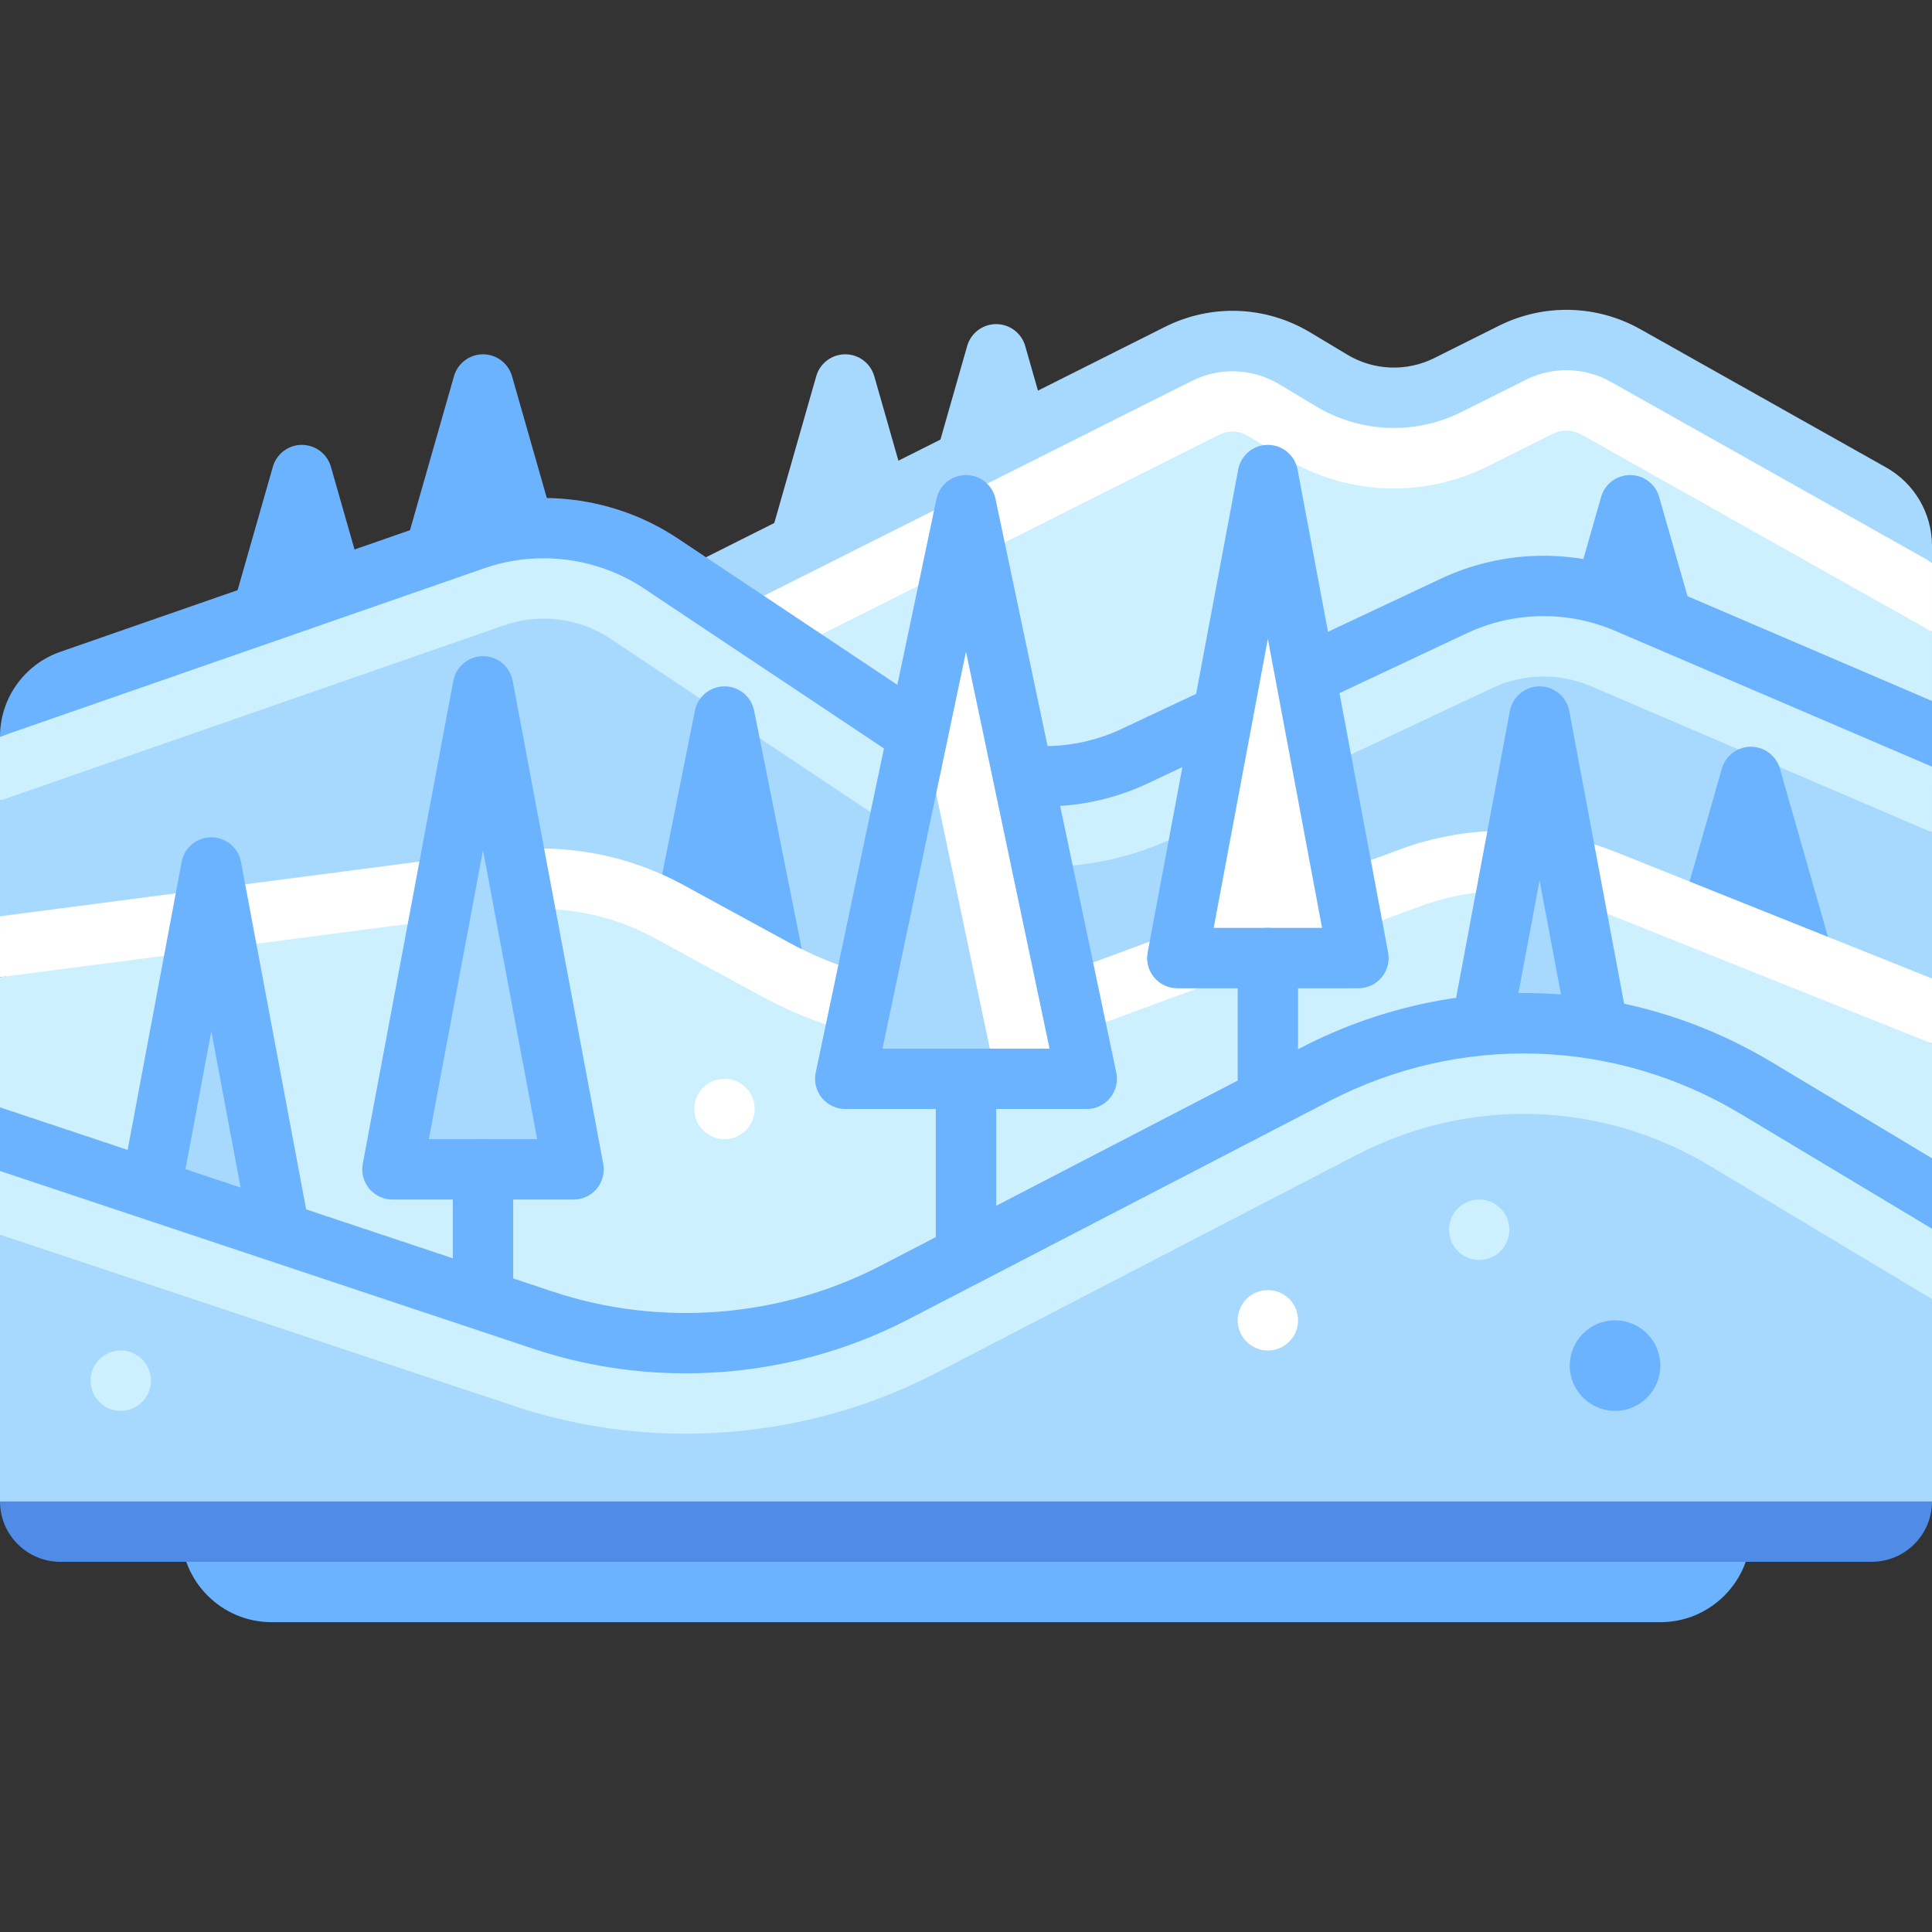 <svg id="Capa_1" enable-background="new 0 0 512 512" height="512" viewBox="0 0 512 512" width="512" xmlns="http://www.w3.org/2000/svg"><rect x="0" y="0" width="512" height="512" fill="#333333" stroke="none"/><path d="m271.691 91.697c-.98-3.436-4.121-5.803-7.691-5.803s-6.711 2.367-7.691 5.803l-13.451 47.08-11.166-39.08c-.98-3.436-4.121-5.803-7.691-5.803s-6.711 2.367-7.691 5.803l-16 56 87.383-8z" fill="#a7d9ff"/><path d="m512 167.427-81.194-73.204c-9.259-5.208-20.498-5.482-30-.731l-17.094 8.547c-9.786 4.893-21.393 4.447-30.775-1.182l-9.845-5.907c-9.398-5.639-21.027-6.076-30.822-1.159l-150.419 75.518 39.193 39.193h310.956z" fill="#cdf0ff"/><path d="m400.806 93.491-17.094 8.547c-9.786 4.893-21.393 4.447-30.775-1.182l-9.845-5.907c-9.398-5.639-21.027-6.076-30.822-1.159l-150.419 75.518 17.877 17.877 143.314-71.947c2.465-1.227 5.348-1.117 7.703.289l9.84 5.906c16.516 9.914 36.652 10.68 53.859 2.07l17.09-8.547c2.375-1.195 5.18-1.117 7.504.18l92.962 52.291v-18.357l-81.194-54.847c-9.259-5.208-20.499-5.482-30-.732z" fill="#fff"/><path d="m512 144.653c0-8.607-4.642-16.545-12.144-20.765l-65.126-36.634c-11.594-6.531-25.602-6.859-37.504-.922l-17.106 8.551c-7.335 3.667-16.034 3.332-23.066-.887l-9.844-5.906c-11.813-7.086-26.211-7.625-38.531-1.445l-150.417 75.515c-3.949 1.984-5.543 6.789-3.559 10.734 1.402 2.797 4.223 4.414 7.156 4.414 1.203 0 2.43-.273 3.582-.852l150.418-75.516c7.347-3.689 16.071-3.361 23.12.869l9.839 5.903c11.728 7.037 26.237 7.594 38.47 1.477l17.094-8.547c7.127-3.564 15.558-3.358 22.503.548l85.115 47.879z" fill="#a7d9ff"/><g fill="#6bb2ff"><path d="m87.691 123.697c-.98-3.436-4.121-5.803-7.691-5.803s-6.711 2.367-7.691 5.803l-16 56c-.691 2.414-.207 5.01 1.305 7.016 1.512 2.004 3.875 3.182 6.387 3.182h32c2.512 0 4.875-1.178 6.387-3.182 1.512-2.006 1.996-4.602 1.305-7.016z"/><path d="m151.691 155.697-16-56c-.98-3.436-4.121-5.803-7.691-5.803s-6.711 2.367-7.691 5.803l-16 56c-.691 2.414-.207 5.01 1.305 7.016 1.512 2.004 3.875 3.182 6.387 3.182h32c2.512 0 4.875-1.178 6.387-3.182 1.51-2.006 1.995-4.602 1.303-7.016z"/><path d="m455.691 187.697-16-56c-.98-3.436-4.121-5.803-7.691-5.803s-6.711 2.367-7.691 5.803l-16 56c-.691 2.414-.207 5.01 1.305 7.016 1.512 2.004 3.875 3.182 6.387 3.182h32c2.512 0 4.875-1.178 6.387-3.182 1.51-2.006 1.995-4.602 1.303-7.016z"/></g><path d="m0 242.829 16.392 34.471 495.608-17.987v-38.738l-80.868-60.768c-14.713-6.305-31.42-6.013-45.904.802l-84.624 39.823c-17.752 8.354-38.583 6.808-54.908-4.075l-70.531-47.02c-14.591-9.728-32.897-12.059-49.46-6.297l-125.705 69.133z" fill="#a7d9ff"/><path d="m385.228 160.61-84.624 39.823c-17.752 8.354-38.583 6.808-54.908-4.075l-70.531-47.02c-14.591-9.728-32.897-12.059-49.46-6.297l-125.705 52.192v16.94l133.602-46.466c9.391-3.297 19.957-1.938 28.25 3.602l70.527 47.016c13.137 8.758 28.508 13.391 44.445 13.391 11.711 0 23.465-2.617 34-7.562l84.625-39.828c8.262-3.891 17.824-4.047 26.23-.461l90.321 38.711v-17.407l-80.868-43.36c-14.713-6.306-31.42-6.014-45.904.801z" fill="#cdf0ff"/><path d="m512 185.763-77.721-33.309c-16.814-7.206-35.907-6.872-52.459.917l-84.621 39.82c-15.113 7.125-33.152 5.781-47.066-3.492l-70.531-47.016c-16.578-11.055-37.703-13.734-56.527-7.195l-107.077 37.243c-9.578 3.332-15.998 12.361-15.998 22.502l128.332-44.636c14.105-4.922 29.957-2.898 42.395 5.398l70.531 47.016c10.637 7.094 23.082 10.703 35.566 10.703 9.285 0 18.59-2 27.188-6.039l84.618-39.827c12.416-5.844 26.738-6.094 39.351-.689l84.019 36.009z" fill="#6bb2ff"/><path d="m215.844 268.326-16-80c-.746-3.74-4.031-6.432-7.844-6.432s-7.098 2.691-7.844 6.432l-16 80c-.473 2.35.137 4.787 1.656 6.641s3.789 2.928 6.188 2.928h32c2.398 0 4.668-1.074 6.188-2.928s2.128-4.291 1.656-6.641z" fill="#6bb2ff"/><path d="m487.691 259.697-16-56c-.98-3.436-4.121-5.803-7.691-5.803s-6.711 2.367-7.691 5.803l-16 56c-.691 2.414-.207 5.01 1.305 7.016 1.512 2.004 3.875 3.182 6.387 3.182h32c2.512 0 4.875-1.178 6.387-3.182 1.51-2.006 1.995-4.602 1.303-7.016z" fill="#6bb2ff"/><path d="m0 367.634h512v-91.087l-80.615-40.359c-20.204-8.082-42.686-8.391-63.104-.868l-82.793 30.502c-23.822 8.776-50.273 6.837-72.561-5.319l-27.794-15.161c-16.334-8.909-35.071-12.412-53.521-10.006l-131.612 23.635z" fill="#cdf0ff"/><path d="m48 405.894c0 13.255 10.745 24 24 24h368c13.255 0 24-10.745 24-24z" fill="#6bb2ff"/><path d="m371.047 225.09-82.793 30.5c-25.98 9.578-54.832 7.461-79.16-5.805l-27.793-15.156c-14.938-8.148-31.77-11.273-48.652-9.102l-132.649 17.302v16.142l134.691-17.576c13.535-1.742 27.023.781 38.949 7.281l27.793 15.156c28.391 15.477 62.043 17.945 92.352 6.773l82.793-30.5c14.879-5.484 31.176-5.266 45.895.625l89.527 35.818v-17.234l-83.586-33.435c-18.395-7.36-38.774-7.641-57.367-.789z" fill="#fff"/><path d="m256 133.894-32 152h64z" fill="#a7d9ff"/><path d="m256 133.894-12 57 20 95h24z" fill="#fff"/><path d="m288 293.894h-64c-2.41 0-4.691-1.088-6.211-2.959-1.52-1.873-2.113-4.33-1.617-6.689l32-152c.777-3.701 4.047-6.352 7.828-6.352s7.051 2.65 7.828 6.352l32 152c.496 2.359-.098 4.816-1.617 6.689-1.52 1.872-3.801 2.959-6.211 2.959zm-54.141-16h44.281l-22.14-105.167z" fill="#6bb2ff"/><path d="m256 339.148c-4.418 0-8-3.582-8-8v-45.254c0-4.418 3.582-8 8-8s8 3.582 8 8v45.254c0 4.418-3.582 8-8 8z" fill="#6bb2ff"/><path d="m128 181.894-24 128h48z" fill="#a7d9ff"/><path d="m152 317.894h-48c-2.379 0-4.637-1.061-6.156-2.891-1.52-1.832-2.145-4.244-1.707-6.584l24-128c.711-3.783 4.012-6.525 7.863-6.525 3.852 0 7.152 2.742 7.863 6.525l24 128c.438 2.34-.188 4.752-1.707 6.584-1.519 1.831-3.777 2.891-6.156 2.891zm-38.359-16h28.719l-14.36-76.589z" fill="#6bb2ff"/><path d="m128 349.894c-4.418 0-8-3.582-8-8v-32c0-4.418 3.582-8 8-8s8 3.582 8 8v32c0 4.418-3.582 8-8 8z" fill="#6bb2ff"/><path d="m336 125.894-24 128h48z" fill="#fff"/><path d="m360 261.894h-48c-2.379 0-4.637-1.061-6.156-2.891-1.52-1.832-2.145-4.244-1.707-6.584l24-128c.711-3.783 4.012-6.525 7.863-6.525s7.152 2.742 7.863 6.525l24 128c.438 2.34-.188 4.752-1.707 6.584-1.519 1.831-3.777 2.891-6.156 2.891zm-38.36-16h28.719l-14.359-76.589z" fill="#6bb2ff"/><path d="m336 293.894c-4.418 0-8-3.582-8-8v-32c0-4.418 3.582-8 8-8s8 3.582 8 8v32c0 4.418-3.582 8-8 8z" fill="#6bb2ff"/><path d="m408 189.894-24 128h48z" fill="#a7d9ff"/><path d="m432 325.894h-48c-2.379 0-4.637-1.061-6.156-2.891-1.52-1.832-2.145-4.244-1.707-6.584l24-128c.711-3.783 4.012-6.525 7.863-6.525s7.152 2.742 7.863 6.525l24 128c.438 2.34-.188 4.752-1.707 6.584-1.519 1.831-3.777 2.891-6.156 2.891zm-38.36-16h28.719l-14.359-76.589z" fill="#6bb2ff"/><path d="m56 229.894-24 128h48z" fill="#a7d9ff"/><path d="m80 365.894h-48c-2.379 0-4.637-1.061-6.156-2.891-1.52-1.832-2.145-4.244-1.707-6.584l24-128c.711-3.783 4.012-6.525 7.863-6.525s7.152 2.742 7.863 6.525l24 128c.438 2.34-.188 4.752-1.707 6.584-1.519 1.831-3.777 2.891-6.156 2.891zm-38.359-16h28.719l-14.36-76.589z" fill="#6bb2ff"/><path d="m512 344.281-46.525-55.902c-35.719-21.432-79.998-22.806-116.977-3.632l-111.45 57.789c-28.797 14.932-62.412 17.569-93.186 7.311l-143.862-22.657v70.705l14.332 6.439h480.001l17.667-6.44z" fill="#a7d9ff"/><path d="m512 325.624-46.525-37.245c-35.719-21.432-79.998-22.806-116.977-3.632l-111.45 57.789c-28.797 14.932-62.412 17.569-93.186 7.311l-143.862-39.523v16.866l136.273 45.423c14.707 4.906 30.062 7.328 45.398 7.328 22.937 0 45.832-5.422 66.422-16.102l111.449-57.789c29.812-15.438 64.797-14.367 93.586 2.906l58.872 35.325z" fill="#cdf0ff"/><path d="m512 306.964-42.406-25.445c-38.395-23.031-85.031-24.477-124.781-3.875l-111.449 57.789c-26.727 13.859-58.426 16.344-86.969 6.828l-146.395-48.796v16.859l141.332 47.109c13.074 4.359 26.723 6.516 40.355 6.516 20.391 0 40.738-4.82 59.043-14.313l111.449-57.789c34.781-18.023 75.594-16.758 109.18 3.391l50.641 30.386z" fill="#6bb2ff"/><path d="m496 413.894h-480c-8.837 0-16-7.163-16-16h512c0 8.837-7.164 16-16 16z" fill="#508ce6"/><circle cx="428" cy="361.894" fill="#6bb2ff" r="12"/><circle cx="392" cy="325.894" fill="#cdf0ff" r="8"/><circle cx="336" cy="349.894" fill="#fff" r="8"/><circle cx="32" cy="365.894" fill="#cdf0ff" r="8"/><circle cx="192" cy="293.894" fill="#fff" r="8"/></svg>